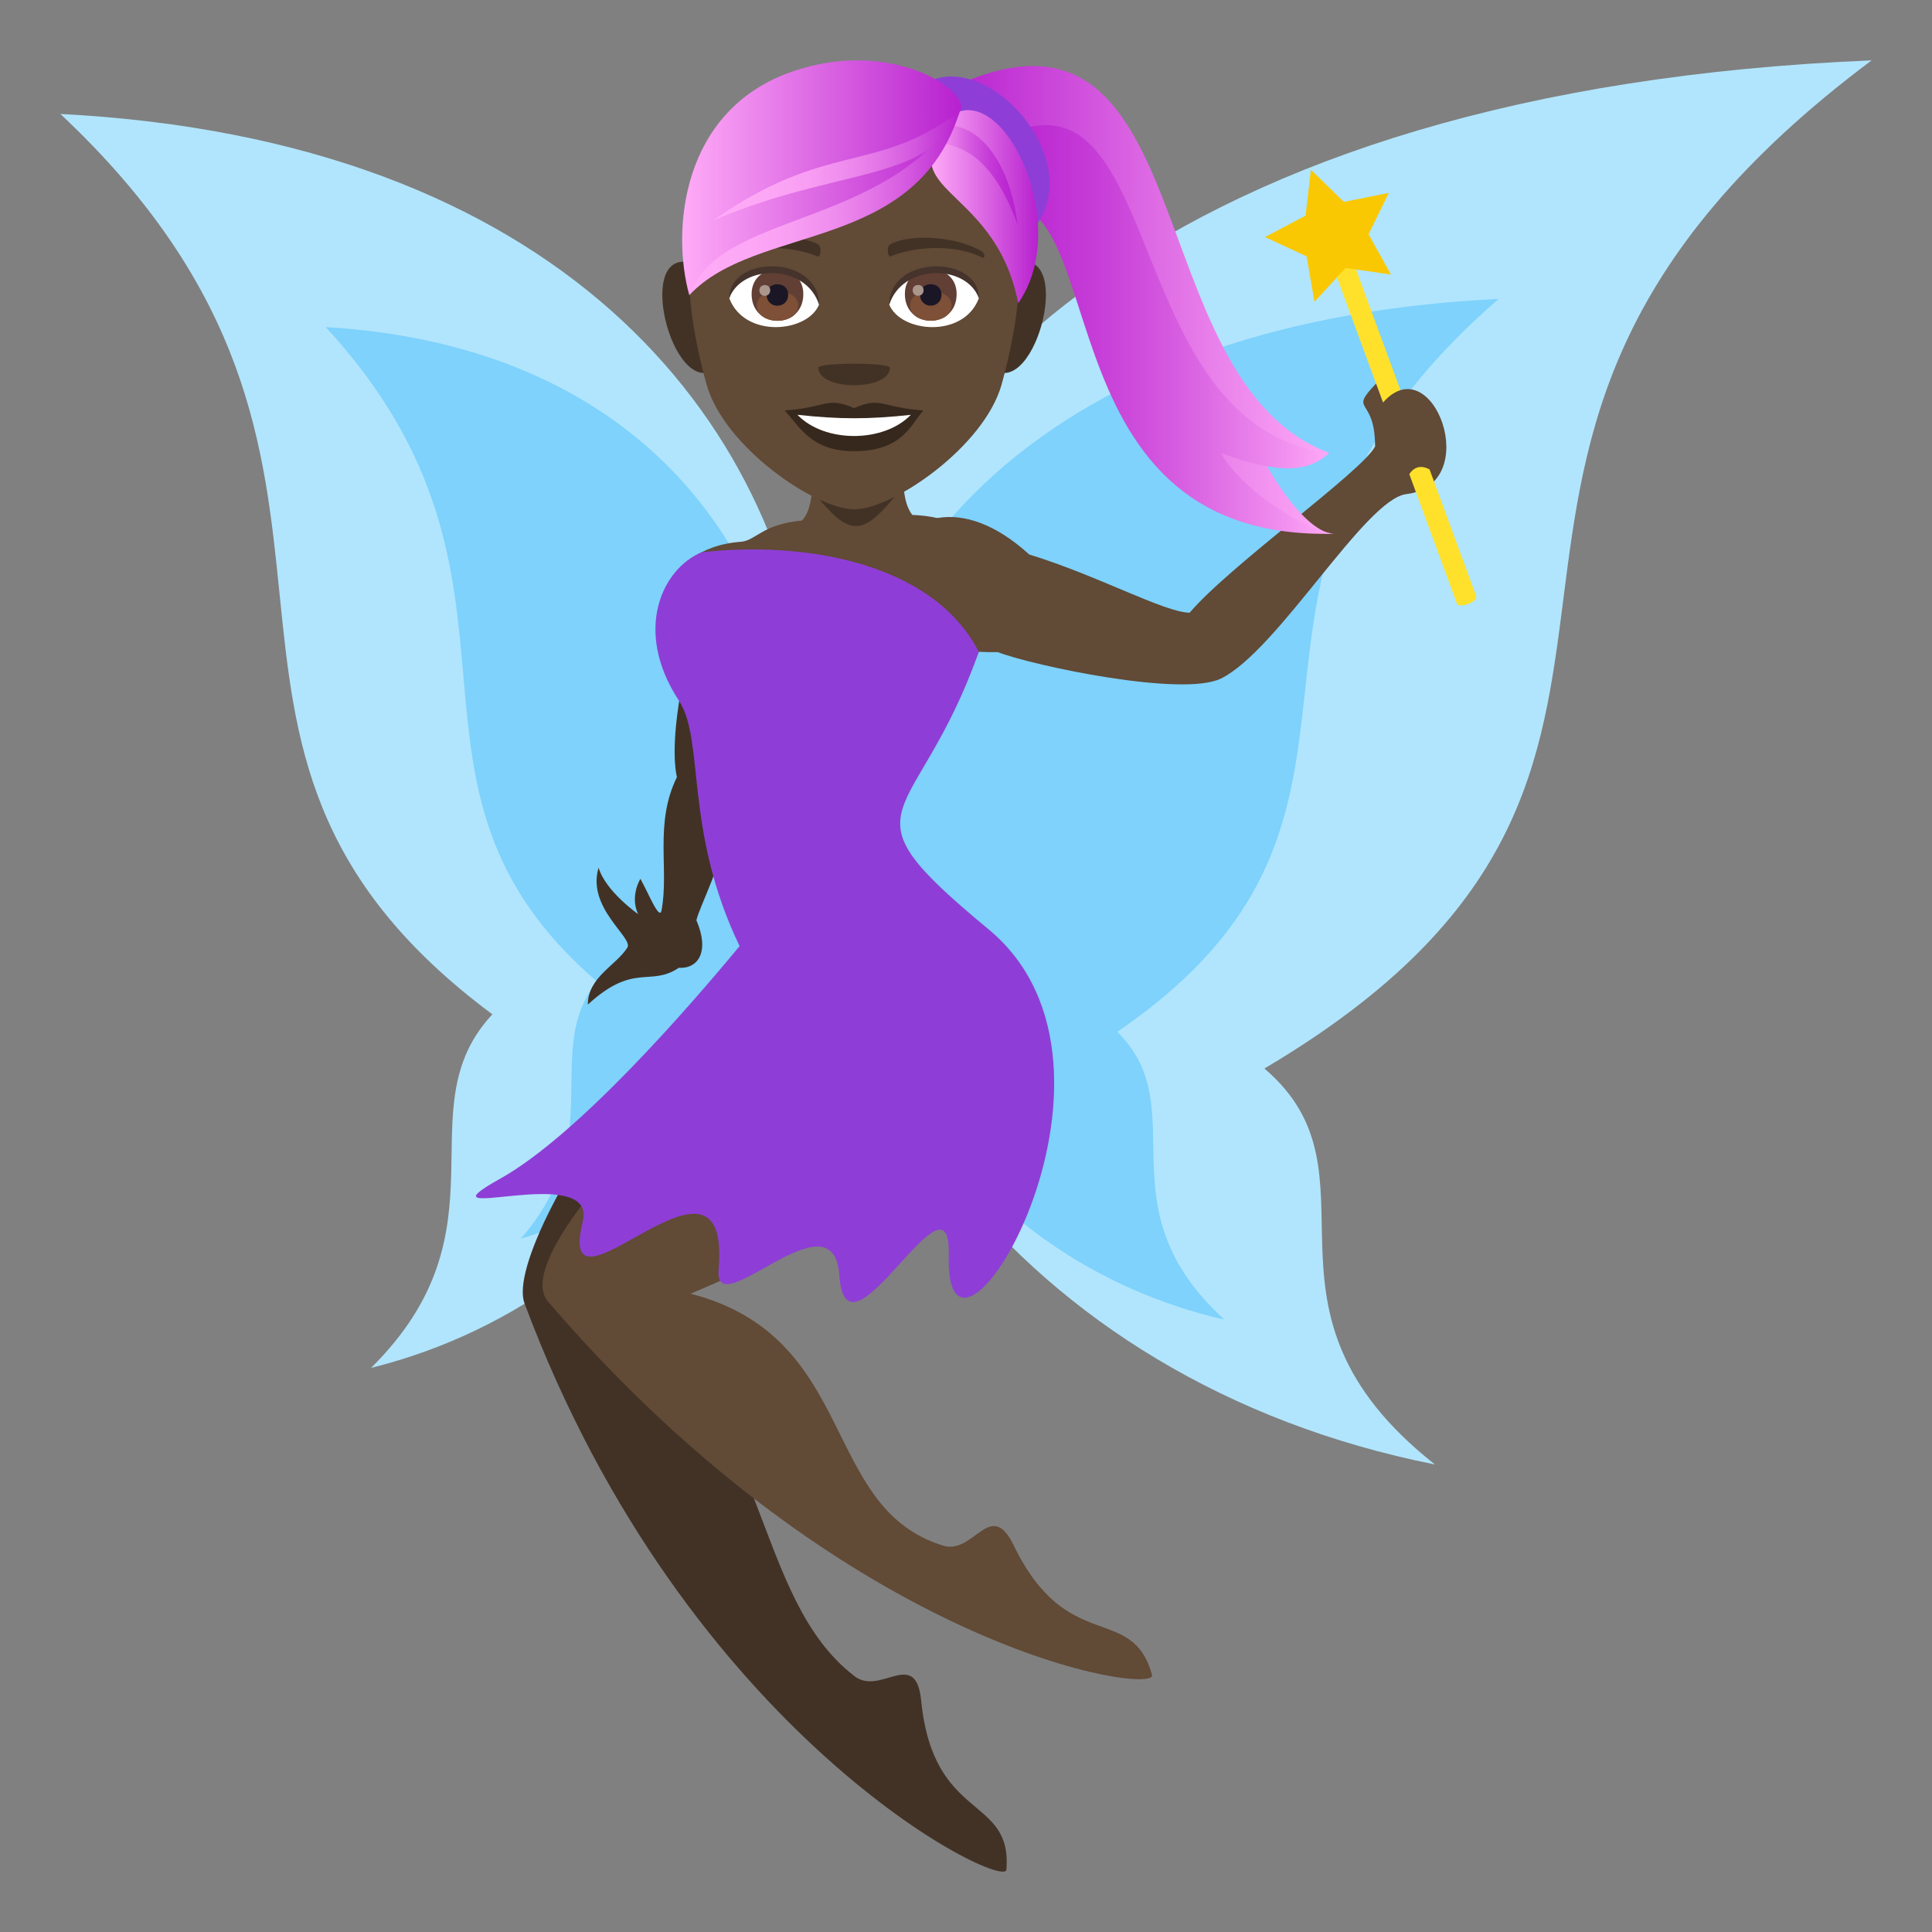 <?xml version="1.0" encoding="utf-8"?>
<!-- Generator: Adobe Illustrator 15.0.0, SVG Export Plug-In . SVG Version: 6.00 Build 0)  -->
<!DOCTYPE svg PUBLIC "-//W3C//DTD SVG 1.1//EN" "http://www.w3.org/Graphics/SVG/1.1/DTD/svg11.dtd">
<svg version="1.1" id="Layer_1" xmlns:x="http://ns.adobe.com/Extensibility/1.0/" xmlns:i="http://ns.adobe.com/AdobeIllustrator/10.0/" xmlns:graph="http://ns.adobe.com/Graphs/1.0/"
	 xmlns="http://www.w3.org/2000/svg" xmlns:xlink="http://www.w3.org/1999/xlink" xmlns:a="http://ns.adobe.com/AdobeSVGViewerExtensions/3.0/"
	 x="0px" y="0px" width="64px" height="64px" viewBox="0 0 64 64" enable-background="new 0 0 64 64" xml:space="preserve">
<rect x="0" y="0" width="64" height="64" fill="#808080" stroke="none"/>
<path fill="#B1E5FD" d="M62,2C15.773,3.899,19.887,43.024,47.533,48.512c-6.553-5.17-1.512-9.592-5.648-13.116
	C59.023,25.256,44.463,15.108,62,2z"/>
<path fill="#7ED2FC" d="M49.646,9.903c-29.037,1.382-26.453,29.821-9.086,33.812c-4.117-3.757-0.951-6.972-3.549-9.534
	C47.777,26.809,38.631,19.432,49.646,9.903z"/>
<path fill="#B1E5FD" d="M2,3.775c32.889,1.697,29.963,36.638,10.291,41.539c4.664-4.615,1.076-8.566,4.02-11.713
	C4.117,24.546,14.477,15.481,2,3.775z"/>
<path fill="#7ED2FC" d="M10.789,10.834c20.658,1.232,18.82,26.634,6.463,30.198c2.932-3.357,0.678-6.228,2.525-8.516
	C12.119,25.933,18.627,19.346,10.789,10.834z"/>
<path fill="#FFE12C" d="M46.541,13.329L44.74,8.438c-0.211,0.098-0.412,0.21-0.6,0.346l1.73,4.703
	C46.094,13.435,46.316,13.381,46.541,13.329z"/>
<path fill="#423225" d="M33.338,61.937c0.203-2.481-2.42-1.556-2.822-5.599c-0.18-1.774-1.348-0.156-2.201-0.807
	c-3.398-2.584-2.805-8.665-7.543-11.938c11.654-10.855,9.799-13.228,8.529-13.625c-4.355-1.366-12.762,10.972-11.926,13.208
	C22.742,57.536,33.279,62.643,33.338,61.937z"/>
<path fill="#423225" d="M23.107,20.55c-0.832,2.924-0.832,4.537-0.684,5.194c-0.754,1.536-0.254,3.051-0.508,4.41
	c-0.066,0.361-0.428-0.557-0.701-1.041c0,0-0.354,0.561-0.078,1.166c0,0-1.08-0.757-1.307-1.538
	c-0.402,1.334,1.154,2.318,0.955,2.646c-0.361,0.585-1.313,0.982-1.311,1.891c1.533-1.409,2.061-0.577,3.012-1.218
	c0.631,0.038,1.037-0.519,0.584-1.576C23.307,29.49,25.926,25.366,23.107,20.55z"/>
<path fill="#614A36" d="M31.443,17.258c-0.416-0.102-0.658-0.176-1.225-0.201c-0.703-0.959,0.418-2.626-2.244-2.385
	c-1.42,0.248-0.777,1.937-1.412,2.574c-1.314,0.115-1.512,0.662-2.027,0.702c-2.65,0.187-3.73,2.987-1.357,4.591
	c-0.561,1.517,0.43,2.8,0.426,4.342c-0.01,2.853,1.584,4.396,2.943,6.474c-4.996,3.316-9.543,8.424-8.396,9.76
	c9.986,11.63,20.201,13.052,20.012,12.369c-0.664-2.4-2.805-0.628-4.578-4.283c-0.777-1.604-1.316,0.316-2.344,0
	c-4.08-1.256-2.789-6.905-8.363-8.345c15.959-6.801,11.357-10.756,8.955-12.305c-4.688-3.021-1.316-4.322,0.557-8.875
	C33.061,20.043,33.834,17.844,31.443,17.258z"/>
<path fill="#614A36" d="M45.814,13.334l-0.23-0.629c-0.932,0.986-0.031,0.396-0.033,2.085c-0.414,0.816-4.816,3.942-6.143,5.508
	c-0.854-0.018-3.045-1.235-5.314-1.93c-4.531-4.131-7.479,3.38-1.043,3.234c1.188,0.455,6.117,1.497,7.389,0.878
	c1.889-0.92,4.781-5.947,6.146-6.112C49.172,16.056,47.459,11.467,45.814,13.334z"/>
<path fill="#FFE12C" d="M46.686,15.709l1.576,4.286c0.068,0.178,0.705-0.063,0.641-0.241l-1.547-4.204
	C46.9,15.299,46.686,15.709,46.686,15.709z"/>
<polygon fill="#F9C802" points="43.543,9.998 43.283,8.493 41.904,7.853 43.248,7.143 43.426,5.623 44.516,6.688 46.006,6.391 
	45.334,7.762 46.078,9.095 44.574,8.876 "/>
<path fill="#423225" d="M26.652,15.929c1.549,2,1.861,1.997,3.404-0.005L26.652,15.929z"/>
<path fill="#8E3ED6" d="M23.238,18.297c3.273-0.375,7.623,0.271,9.186,3.294c-2.09,5.911-4.777,4.973,0.318,9.189
	c5.639,4.664-1.469,16.184-1.313,10.809c0.094-3.219-3.402,3.944-3.625,0.656c-0.189-2.813-4.164,1.71-4-0.188
	c0.438-5.031-5.438,2.229-4.5-1.594c0.5-2.032-5.682,0.227-2.738-1.416c2.613-1.459,6.332-5.771,7.934-7.706
	c-1.852-3.847-1.145-6.813-2.008-8.128C20.961,20.881,21.939,18.839,23.238,18.297z"/>
<linearGradient id="SVGID_1_" gradientUnits="userSpaceOnUse" x1="31.369" y1="9.934" x2="44.188" y2="9.934">
	<stop  offset="0" style="stop-color:#B721CF"/>
	<stop  offset="1" style="stop-color:#FFABF7"/>
	<a:midPointStop  offset="0" style="stop-color:#B721CF"/>
	<a:midPointStop  offset="0.5" style="stop-color:#B721CF"/>
	<a:midPointStop  offset="1" style="stop-color:#FFABF7"/>
</linearGradient>
<path fill="url(#SVGID_1_)" d="M44.188,17.68c-0.688-0.026-1.559-1.067-2.338-2.444c0.668,0.123,1.391,0.079,2.18-0.235
	c-6.48-2.413-4.068-16.224-12.66-12.022L32.617,6.9C37.625,3.963,36.494,17.58,44.188,17.68z"/>
<linearGradient id="SVGID_2_" gradientUnits="userSpaceOnUse" x1="32.283" y1="10.914" x2="44.188" y2="10.914">
	<stop  offset="0" style="stop-color:#B721CF"/>
	<stop  offset="0.133" style="stop-color:#BB28D1"/>
	<stop  offset="0.328" style="stop-color:#C53CD7"/>
	<stop  offset="0.562" style="stop-color:#D65CE0"/>
	<stop  offset="0.823" style="stop-color:#ED89ED"/>
	<stop  offset="1" style="stop-color:#FFABF7"/>
	<a:midPointStop  offset="0" style="stop-color:#B721CF"/>
	<a:midPointStop  offset="0.624" style="stop-color:#B721CF"/>
	<a:midPointStop  offset="1" style="stop-color:#FFABF7"/>
</linearGradient>
<path fill="url(#SVGID_2_)" d="M44.188,17.68c-0.688-0.026-2.967-1.296-3.744-2.674c1.891,0.697,2.912,0.658,3.586-0.006
	c-7.361-0.935-5.16-14.526-11.746-9.896L32.617,6.9C37.105,5.284,34.021,17.946,44.188,17.68z"/>
<path fill="#8E3ED6" d="M30.834,2.669c-1.4,0.593,2.156,6.794,3.543,4.72C35.844,5.201,32.842,1.817,30.834,2.669z"/>
<path fill="#423225" d="M32.748,12.106c1.436,1.428,2.867-3.756,1.033-3.422C32.924,8.841,32.08,11.442,32.748,12.106z"/>
<path fill="#423225" d="M23.84,12.106c0.668-0.664-0.174-3.266-1.033-3.422C20.971,8.351,22.404,13.534,23.84,12.106z"/>
<path fill="#614A36" d="M28.293,2.669c-3.824,0-5.668,3.107-5.438,7.105c0.047,0.804,0.271,1.963,0.549,2.956
	c0.572,2.063,3.602,4.142,4.889,4.142c1.291,0,4.314-2.078,4.889-4.142c0.277-0.993,0.5-2.152,0.549-2.956
	C33.961,5.776,32.121,2.669,28.293,2.669z"/>
<path fill="#423225" d="M32.51,8.32c-0.863-0.512-2.41-0.575-3.021-0.225c-0.129,0.07-0.092,0.441,0.018,0.396
	c0.873-0.362,2.203-0.383,3.021,0.038C32.637,8.585,32.639,8.396,32.51,8.32z"/>
<path fill="#423225" d="M24.08,8.32c0.859-0.512,2.406-0.575,3.02-0.225c0.127,0.07,0.094,0.441-0.02,0.396
	c-0.873-0.362-2.201-0.383-3.018,0.038C23.949,8.585,23.945,8.396,24.08,8.32z"/>
<path fill="#423225" d="M29.479,12.182c0,0.771-2.369,0.771-2.369,0C27.109,12.004,29.479,12.004,29.479,12.182z"/>
<path fill="#FFFFFF" d="M32.424,9.885c-0.508,1.332-2.588,1.137-2.967,0.204C29.742,8.586,32.143,8.458,32.424,9.885z"/>
<path fill="#613F34" d="M29.975,9.737c0,1.183,1.715,1.183,1.715,0C31.689,8.639,29.975,8.639,29.975,9.737z"/>
<path fill="#7D5037" d="M30.146,10.115c0,0.679,1.375,0.679,1.375,0C31.521,9.487,30.146,9.487,30.146,10.115z"/>
<path fill="#1A1626" d="M30.477,9.758c0,0.49,0.711,0.49,0.711,0C31.188,9.3,30.477,9.3,30.477,9.758z"/>
<path fill="#AB968C" d="M30.234,9.612c0,0.248,0.361,0.248,0.361,0C30.596,9.383,30.234,9.383,30.234,9.612z"/>
<path fill="#45332C" d="M32.424,9.873c0-1.436-2.967-1.436-2.967,0.227C29.879,8.735,32,8.735,32.424,9.873z"/>
<path fill="#FFFFFF" d="M24.16,9.885c0.514,1.332,2.592,1.137,2.973,0.204C26.844,8.586,24.443,8.458,24.16,9.885z"/>
<path fill="#613F34" d="M24.898,9.741c0,1.181,1.713,1.181,1.713,0C26.611,8.642,24.898,8.642,24.898,9.741z"/>
<path fill="#7D5037" d="M25.07,10.118c0,0.678,1.371,0.678,1.371,0C26.441,9.489,25.07,9.489,25.07,10.118z"/>
<path fill="#1A1626" d="M25.396,9.759c0,0.491,0.713,0.491,0.713,0C26.109,9.302,25.396,9.302,25.396,9.759z"/>
<path fill="#AB968C" d="M25.156,9.616c0,0.246,0.359,0.246,0.359,0C25.516,9.385,25.156,9.385,25.156,9.616z"/>
<path fill="#45332C" d="M24.16,9.873c0-1.436,2.973-1.436,2.973,0.225C26.709,8.735,24.586,8.735,24.16,9.873z"/>
<linearGradient id="SVGID_3_" gradientUnits="userSpaceOnUse" x1="30.845" y1="6.846" x2="34.391" y2="6.846">
	<stop  offset="0" style="stop-color:#FFABF7"/>
	<stop  offset="1" style="stop-color:#B721CF"/>
	<a:midPointStop  offset="0" style="stop-color:#FFABF7"/>
	<a:midPointStop  offset="0.5" style="stop-color:#FFABF7"/>
	<a:midPointStop  offset="1" style="stop-color:#B721CF"/>
</linearGradient>
<path fill="url(#SVGID_3_)" d="M33.73,10.043c-0.805-4.128-4.633-3.596-1.938-6.351C33.479,3.164,35.441,7.605,33.73,10.043z"/>
<linearGradient id="SVGID_4_" gradientUnits="userSpaceOnUse" x1="22.598" y1="5.889" x2="31.838" y2="5.889">
	<stop  offset="0" style="stop-color:#FFABF7"/>
	<stop  offset="1" style="stop-color:#B721CF"/>
	<a:midPointStop  offset="0" style="stop-color:#FFABF7"/>
	<a:midPointStop  offset="0.5" style="stop-color:#FFABF7"/>
	<a:midPointStop  offset="1" style="stop-color:#B721CF"/>
</linearGradient>
<path fill="url(#SVGID_4_)" d="M31.793,3.691c-1.635,4.106-7.492,3.561-8.959,6.087c-0.588-2.106-0.295-6.121,3.404-7.405
	C29.576,1.215,32.219,3.065,31.793,3.691z"/>
<linearGradient id="SVGID_5_" gradientUnits="userSpaceOnUse" x1="30.829" y1="5.8" x2="33.707" y2="5.8">
	<stop  offset="0" style="stop-color:#FFABF7"/>
	<stop  offset="0.177" style="stop-color:#ED89ED"/>
	<stop  offset="0.438" style="stop-color:#D65CE0"/>
	<stop  offset="0.672" style="stop-color:#C53CD7"/>
	<stop  offset="0.867" style="stop-color:#BB28D1"/>
	<stop  offset="1" style="stop-color:#B721CF"/>
	<a:midPointStop  offset="0" style="stop-color:#FFABF7"/>
	<a:midPointStop  offset="0.376" style="stop-color:#FFABF7"/>
	<a:midPointStop  offset="1" style="stop-color:#B721CF"/>
</linearGradient>
<path fill="url(#SVGID_5_)" d="M33.707,7.438c-1.322-3.646-3.197-2.18-2.832-3.138C31.963,3.739,33.404,4.904,33.707,7.438z"/>
<path fill="#36281D" d="M28.293,13.52c-0.898-0.396-0.906-0.017-2.295,0.076c0.523,0.591,0.906,1.35,2.293,1.35
	c1.598,0,1.865-0.862,2.297-1.35C29.201,13.503,29.193,13.124,28.293,13.52z"/>
<path fill="#FFFFFF" d="M26.416,13.741c0.906,0.941,2.859,0.931,3.756,0.001C28.775,13.893,27.813,13.893,26.416,13.741z"/>
<linearGradient id="SVGID_6_" gradientUnits="userSpaceOnUse" x1="23.607" y1="5.502" x2="31.793" y2="5.502">
	<stop  offset="0" style="stop-color:#FFABF7"/>
	<stop  offset="0.211" style="stop-color:#FDA8F6"/>
	<stop  offset="0.379" style="stop-color:#F89EF3"/>
	<stop  offset="0.533" style="stop-color:#EF8DEE"/>
	<stop  offset="0.677" style="stop-color:#E375E7"/>
	<stop  offset="0.816" style="stop-color:#D357DF"/>
	<stop  offset="0.948" style="stop-color:#C032D4"/>
	<stop  offset="1" style="stop-color:#B721CF"/>
	<a:midPointStop  offset="0" style="stop-color:#FFABF7"/>
	<a:midPointStop  offset="0.751" style="stop-color:#FFABF7"/>
	<a:midPointStop  offset="1" style="stop-color:#B721CF"/>
</linearGradient>
<path fill="url(#SVGID_6_)" d="M31.793,3.692c-0.945,2.356-4.105,1.85-8.186,3.62C27.4,4.638,28.969,5.801,31.793,3.692z"/>
<linearGradient id="SVGID_7_" gradientUnits="userSpaceOnUse" x1="22.834" y1="6.735" x2="31.793" y2="6.735">
	<stop  offset="0" style="stop-color:#FFABF7"/>
	<stop  offset="0.211" style="stop-color:#FDA8F6"/>
	<stop  offset="0.379" style="stop-color:#F89EF3"/>
	<stop  offset="0.533" style="stop-color:#EF8DEE"/>
	<stop  offset="0.677" style="stop-color:#E375E7"/>
	<stop  offset="0.816" style="stop-color:#D357DF"/>
	<stop  offset="0.948" style="stop-color:#C032D4"/>
	<stop  offset="1" style="stop-color:#B721CF"/>
	<a:midPointStop  offset="0" style="stop-color:#FFABF7"/>
	<a:midPointStop  offset="0.751" style="stop-color:#FFABF7"/>
	<a:midPointStop  offset="1" style="stop-color:#B721CF"/>
</linearGradient>
<path fill="url(#SVGID_7_)" d="M31.793,3.691c-1.469,4.718-6.719,3.693-8.959,6.087C23.826,6.979,29.34,7.594,31.793,3.691z"/>
</svg>
